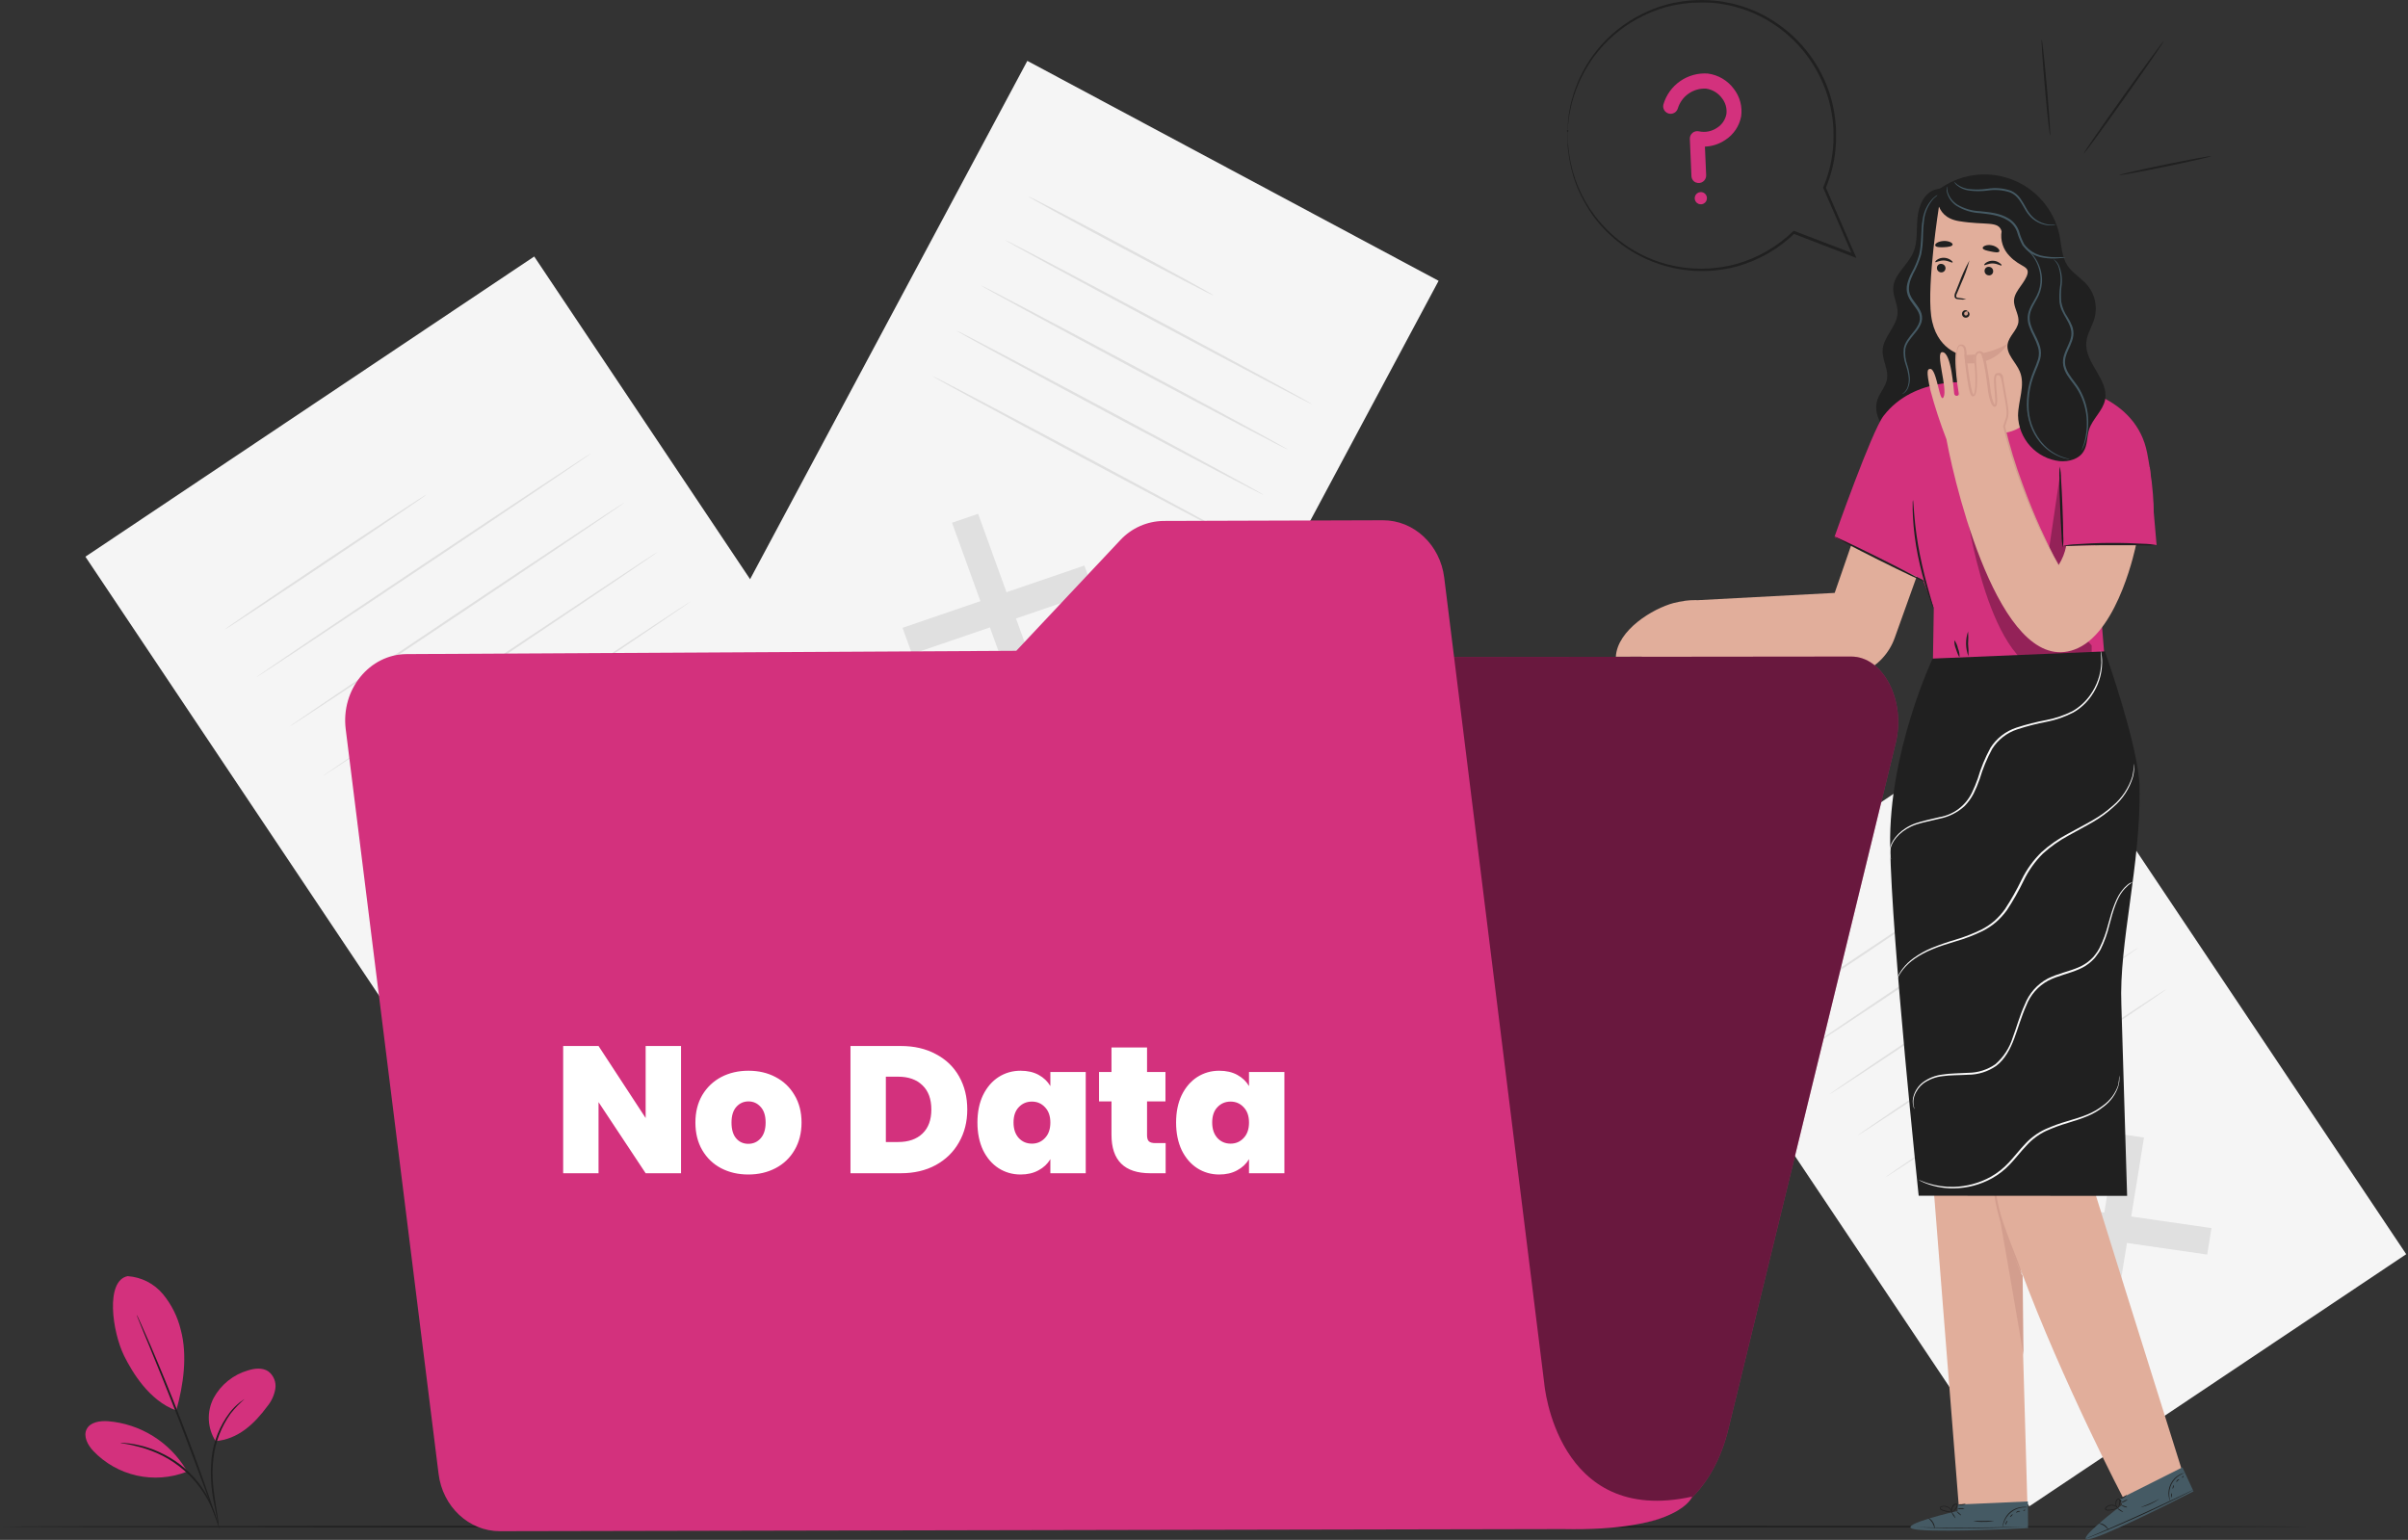 <svg width="602" height="385" viewBox="0 0 602 385" fill="none" xmlns="http://www.w3.org/2000/svg">
<rect x="0" y="0" width="602" height="385" fill="#333333" stroke="none"/>
<g clip-path="url(#clip0_1381_16236)">
<path d="M133.553 64.131L21.352 139.187L131.869 304.4L244.07 229.345L133.553 64.131Z" fill="#F5F5F5"/>
<path d="M186.09 221.53L184.81 229.41L129.03 221.37L130.31 213.49L186.09 221.53Z" fill="#E0E0E0"/>
<path d="M158 193.41L166 194.57L157.13 249.49L149.12 248.33L158 193.41Z" fill="#E0E0E0"/>
<path d="M106.67 123.62C106.75 123.73 95.51 131.4 81.56 140.72C67.61 150.04 56.24 157.52 56.16 157.4C56.08 157.28 67.32 149.62 81.27 140.29C95.22 130.96 106.54 123.5 106.67 123.62Z" fill="#E0E0E0"/>
<path d="M147.89 113.26C147.97 113.38 129.27 126.02 106.13 141.5C82.99 156.98 64.13 169.43 64.07 169.32C64.01 169.21 82.67 156.55 105.84 141.07C129.01 125.59 147.81 113.14 147.89 113.26Z" fill="#E0E0E0"/>
<path d="M156.16 125.62C156.24 125.74 137.54 138.39 114.4 153.87C91.26 169.35 72.4 181.8 72.34 181.68C72.28 181.56 90.96 168.92 114.11 153.43C137.26 137.94 156.08 125.5 156.16 125.62Z" fill="#E0E0E0"/>
<path d="M164.43 137.99C164.51 138.11 145.81 150.76 122.67 166.23C99.53 181.7 80.67 194.17 80.67 194.05C80.67 193.93 99.28 181.28 122.43 165.8C145.58 150.32 164.35 137.87 164.43 137.99Z" fill="#E0E0E0"/>
<path d="M172.67 150.36C172.75 150.48 154.05 163.12 130.91 178.6C107.77 194.08 88.91 206.53 88.86 206.41C88.81 206.29 107.5 193.65 130.67 178.17C153.84 162.69 172.67 150.24 172.67 150.36Z" fill="#E0E0E0"/>
<path d="M508.739 174.835L414.509 237.869L507.323 376.618L601.553 313.583L508.739 174.835Z" fill="#F5F5F5"/>
<path d="M552.87 307.05L551.8 313.67L504.95 306.92L506.02 300.3L552.87 307.05Z" fill="#E0E0E0"/>
<path d="M529.27 283.44L536 284.41L528.54 330.53L521.82 329.56L529.27 283.44Z" fill="#E0E0E0"/>
<path d="M486.13 224.87C486.21 224.99 476.78 231.44 465.06 239.27C453.34 247.1 443.78 253.36 443.7 253.27C443.62 253.18 453.06 246.71 464.77 238.87C476.48 231.03 486.05 224.7 486.13 224.87Z" fill="#E0E0E0"/>
<path d="M520.78 216.12C520.86 216.24 505.17 226.88 485.78 239.87C466.39 252.86 450.52 263.32 450.44 263.2C450.36 263.08 466.05 252.44 485.44 239.44C504.83 226.44 520.67 216 520.78 216.12Z" fill="#E0E0E0"/>
<path d="M527.73 226.5C527.81 226.62 512.12 237.26 492.73 250.26C473.34 263.26 457.47 273.7 457.39 273.58C457.31 273.46 472.95 262.87 492.39 249.87C511.83 236.87 527.67 226.39 527.73 226.5Z" fill="#E0E0E0"/>
<path d="M534.67 236.87C534.75 236.99 519.05 247.63 499.67 260.63C480.29 273.63 464.41 284.07 464.33 283.95C464.25 283.83 479.94 273.2 499.33 260.19C518.72 247.18 534.6 236.77 534.67 236.87Z" fill="#E0E0E0"/>
<path d="M541.67 247.28C541.75 247.4 526.06 258.03 506.67 271.03C487.28 284.03 471.41 294.47 471.33 294.36C471.25 294.25 486.94 283.6 506.33 270.6C525.72 257.6 541.54 247.16 541.67 247.28Z" fill="#E0E0E0"/>
<path d="M359.651 70.21L256.834 15.218L175.86 166.614L278.678 221.605L359.651 70.21Z" fill="#F5F5F5"/>
<path d="M261.09 174.24L254.57 176.47L238.01 130.7L244.53 128.46L261.09 174.24Z" fill="#E0E0E0"/>
<path d="M271.09 141.4L273.47 147.97L228.01 163.53L225.63 156.97L271.09 141.4Z" fill="#E0E0E0"/>
<path d="M303.39 73.87C303.31 74.02 292.89 68.6 280.1 61.77C267.31 54.94 257.02 49.27 257.1 49.12C257.18 48.97 267.61 54.39 280.4 61.22C293.19 68.05 303.47 73.71 303.39 73.87Z" fill="#E0E0E0"/>
<path d="M328.07 101.1C327.99 101.25 310.73 92.17 289.52 80.83C268.31 69.49 251.19 60.17 251.27 60.02C251.35 59.87 268.6 68.94 289.81 80.29C311.02 91.64 328.15 100.95 328.07 101.1Z" fill="#E0E0E0"/>
<path d="M322.01 112.43C321.93 112.58 304.67 103.51 283.46 92.171C262.25 80.831 245.13 71.501 245.21 71.35C245.29 71.201 262.54 80.281 283.75 91.621C304.96 102.96 322.09 112.28 322.01 112.43Z" fill="#E0E0E0"/>
<path d="M315.95 123.76C315.87 123.91 298.61 114.84 277.4 103.5C256.19 92.16 239.07 82.87 239.15 82.69C239.23 82.51 256.48 91.61 277.69 102.95C298.9 114.29 316.03 123.61 315.95 123.76Z" fill="#E0E0E0"/>
<path d="M309.89 135.09C309.81 135.24 292.55 126.17 271.34 114.83C250.13 103.49 233 94.17 233.09 94.02C233.18 93.87 250.42 102.94 271.63 114.28C292.84 125.62 309.97 134.94 309.89 135.09Z" fill="#E0E0E0"/>
<path d="M577.34 381.7C577.34 381.84 448.09 381.96 288.68 381.96C129.27 381.96 0 381.87 0 381.7C0 381.53 129.23 381.44 288.68 381.44C448.13 381.44 577.34 381.55 577.34 381.7Z" fill="#202020"/>
<path d="M31.96 319.07C33.651 319.192 35.3 319.653 36.808 320.426C38.316 321.199 39.654 322.268 40.74 323.57C42.9 326.188 44.429 329.267 45.21 332.57C46.9 338.89 45.86 346.36 44.06 352.65C37.22 350.2 32.99 342.9 31.06 339.06C28.06 333 26.27 320.2 31.93 319.06" fill="#D3317D"/>
<path d="M53.91 360.32C52.883 358.727 52.296 356.891 52.208 354.998C52.12 353.104 52.535 351.221 53.41 349.54C54.313 347.875 55.538 346.406 57.015 345.22C58.491 344.033 60.189 343.153 62.01 342.63C63.68 342.11 65.62 341.9 67.07 342.87C67.724 343.365 68.233 344.025 68.544 344.783C68.855 345.541 68.958 346.369 68.84 347.18C68.578 348.805 67.887 350.331 66.84 351.6C63.51 356.11 59.47 359.86 53.84 360.32" fill="#D3317D"/>
<path d="M54.67 381.45C54.522 381.025 54.418 380.586 54.36 380.14C54.18 379.2 53.94 377.99 53.65 376.54C52.752 372.57 52.502 368.48 52.91 364.43C53.382 360.36 54.932 356.49 57.4 353.22C58.154 352.242 59.024 351.359 59.99 350.59C60.252 350.382 60.526 350.188 60.81 350.01C60.9 349.935 61.001 349.874 61.11 349.83C59.845 350.911 58.69 352.113 57.66 353.42C55.322 356.693 53.849 360.505 53.38 364.5C52.74 369.16 53.53 373.43 53.99 376.5C54.23 378.03 54.43 379.27 54.54 380.13C54.619 380.566 54.662 381.007 54.67 381.45Z" fill="#202020"/>
<path d="M34.16 328.7C34.274 328.858 34.368 329.029 34.44 329.21C34.62 329.61 34.86 330.11 35.14 330.74C35.75 332.07 36.6 334 37.63 336.39C39.69 341.18 42.45 347.84 45.33 355.26C48.21 362.68 50.66 369.45 52.33 374.38C53.19 376.84 53.86 378.84 54.33 380.23C54.54 380.89 54.7 381.42 54.83 381.83C54.901 382.014 54.952 382.205 54.98 382.4C54.879 382.231 54.798 382.049 54.74 381.86C54.59 381.46 54.4 380.94 54.15 380.29L52.04 374.49C50.25 369.6 47.75 362.84 44.88 355.43C42.01 348.02 39.29 341.34 37.31 336.52C36.31 334.15 35.54 332.22 34.97 330.81C34.71 330.17 34.5 329.66 34.34 329.25C34.265 329.072 34.205 328.888 34.16 328.7Z" fill="#202020"/>
<path d="M46.54 367.47C44.482 364.044 41.639 361.157 38.245 359.048C34.85 356.939 31.003 355.667 27.02 355.34C25.02 355.2 22.56 355.54 21.66 357.34C20.76 359.14 21.96 361.34 23.34 362.8C26.272 365.867 30.047 367.998 34.188 368.923C38.329 369.848 42.651 369.527 46.61 368" fill="#D3317D"/>
<path d="M30.1 360.76C30.524 360.739 30.949 360.755 31.37 360.81C31.863 360.836 32.354 360.893 32.84 360.98C33.41 361.09 34.08 361.15 34.78 361.35C35.562 361.515 36.334 361.729 37.09 361.99C37.966 362.271 38.824 362.605 39.66 362.99C41.583 363.851 43.401 364.928 45.08 366.2C46.74 367.502 48.243 368.992 49.56 370.64C50.129 371.357 50.653 372.109 51.13 372.89C51.561 373.564 51.955 374.262 52.31 374.98C52.611 375.564 52.878 376.165 53.11 376.78C53.31 377.235 53.481 377.702 53.62 378.18C53.768 378.579 53.879 378.99 53.95 379.41C53.84 379.41 53.36 377.69 52.01 375.13C51.642 374.442 51.239 373.775 50.8 373.13C50.313 372.372 49.785 371.641 49.22 370.94C46.604 367.708 43.269 365.132 39.48 363.42C38.61 363.04 37.78 362.68 36.97 362.42C36.226 362.149 35.469 361.919 34.7 361.73C31.9 360.96 30.09 360.87 30.1 360.76Z" fill="#202020"/>
<path d="M484.03 47.349C481.09 48.02 479.66 51.41 479.38 54.41C479.1 57.41 479.48 60.59 478.22 63.33C476.8 66.409 473.41 68.689 473.3 72.079C473.23 74.15 474.46 76.079 474.4 78.169C474.3 81.57 470.84 84.169 470.65 87.529C470.52 89.98 472.15 92.32 471.76 94.74C471.46 96.62 469.99 98.1 469.37 99.9C468.14 103.5 470.61 107.45 473.82 109.47C475.618 110.6 477.642 111.325 479.749 111.592C481.857 111.859 483.997 111.663 486.021 111.018C488.044 110.372 489.903 109.292 491.466 107.854C493.029 106.415 494.259 104.653 495.07 102.69C496.85 98.37 496.46 93.499 496.07 88.85C494.87 74.343 493.977 59.816 493.39 45.27" fill="#202020"/>
<path d="M475.49 98.53C476.095 98.154 476.567 97.598 476.84 96.94C477.128 96.158 477.244 95.322 477.18 94.49C477.07 93.388 476.825 92.303 476.45 91.26C475.972 89.95 475.794 88.549 475.93 87.16C476.18 85.6 477.3 84.32 478.31 83.06C478.854 82.444 479.308 81.753 479.66 81.01C480.012 80.259 480.07 79.402 479.82 78.61C479.3 76.98 477.7 75.78 476.97 73.89C476.627 72.955 476.571 71.938 476.81 70.97C477.037 70.063 477.373 69.187 477.81 68.36C478.654 66.872 479.325 65.291 479.81 63.65C480.51 60.48 480.18 57.45 480.66 54.96C480.926 52.966 481.811 51.105 483.19 49.64C483.58 49.245 484.025 48.909 484.51 48.64C484.677 48.553 484.856 48.489 485.04 48.45C484.413 48.795 483.838 49.226 483.33 49.73C482.053 51.21 481.248 53.039 481.02 54.98C480.845 56.306 480.751 57.642 480.74 58.98C480.737 60.555 480.583 62.125 480.28 63.67C479.803 65.349 479.132 66.967 478.28 68.49C477.53 70.06 476.84 71.9 477.5 73.62C478.16 75.34 479.75 76.53 480.36 78.37C480.635 79.279 480.568 80.258 480.17 81.12C479.78 81.938 479.275 82.696 478.67 83.37C477.67 84.63 476.58 85.83 476.34 87.23C476.2 88.558 476.357 89.9 476.8 91.16C477.157 92.235 477.379 93.35 477.46 94.48C477.509 95.35 477.355 96.22 477.01 97.02C476.795 97.522 476.45 97.957 476.01 98.28C475.854 98.395 475.677 98.48 475.49 98.53Z" fill="#455A64"/>
<path d="M467.67 122.24L458.67 148.24L421.03 150.24L414.75 164.24L454.05 168.24C455.907 169.003 457.899 169.38 459.906 169.351C461.913 169.322 463.893 168.886 465.727 168.07C467.56 167.254 469.21 166.075 470.575 164.604C471.94 163.133 472.993 161.4 473.67 159.51L484.16 130.23L467.67 122.24Z" fill="#E1AE9B"/>
<path d="M545.48 367.57C545.48 367.57 517.9 279.95 517.31 277.11C516.78 274.53 527.31 211.48 528.65 195.11L491.38 196.5V196.87L475.54 197.75L489.72 376.87H506.87L505.17 317.42C515.75 345.81 530.91 374.75 530.91 374.75L545.48 367.57Z" fill="#E1AE9B"/>
<path d="M505.87 338.75C505.87 338.21 505.66 318.83 505.66 318.83C505.45 319.99 499.09 302.01 499.24 300.92C499.32 300.35 505.87 338.75 505.87 338.75Z" fill="#D39E8E"/>
<path d="M498.52 292.4C498.432 292.757 498.395 293.124 498.41 293.49C498.355 294.49 498.355 295.491 498.41 296.49C498.41 297.12 498.5 297.8 498.58 298.54C498.66 299.28 498.77 300.06 498.94 300.87C499.296 302.639 499.767 304.383 500.35 306.09C501.59 309.72 502.97 312.89 503.94 315.19C504.4 316.19 504.8 317.14 505.14 317.9C505.263 318.254 505.431 318.59 505.64 318.9C505.587 318.555 505.486 318.218 505.34 317.9C505.11 317.24 504.76 316.29 504.34 315.12C503.46 312.78 502.14 309.58 500.91 305.99C500.328 304.308 499.851 302.591 499.48 300.85C499.3 300.05 499.18 299.28 499.07 298.56C498.96 297.84 498.88 297.16 498.83 296.56C498.71 295.32 498.66 294.32 498.63 293.62C498.649 293.211 498.612 292.8 498.52 292.4Z" fill="#D39E8E"/>
<path d="M489.4 377.78V376.17L506.97 375.4L507.02 382.05L505.94 382.12C501.11 382.4 481.39 383.22 478.17 382.25C474.56 381.17 489.4 377.78 489.4 377.78Z" fill="#455A64"/>
<path d="M507.25 381.65C507.15 381.657 507.05 381.657 506.95 381.65L506.09 381.71L502.91 381.85C500.23 381.96 496.52 382.06 492.43 382.08C488.34 382.1 484.62 382.03 481.93 381.95L478.76 381.82H477.89H477.59C477.69 381.812 477.79 381.812 477.89 381.82H478.76L481.94 381.88C484.62 381.88 488.33 381.96 492.42 381.94C496.51 381.92 500.23 381.85 502.91 381.78L506.09 381.7H507.25V381.65Z" fill="#202020"/>
<path d="M483.67 382.21C483.524 381.687 483.323 381.181 483.07 380.7C482.754 380.257 482.388 379.851 481.98 379.49C482.526 379.685 482.979 380.078 483.25 380.59C483.581 381.062 483.73 381.637 483.67 382.21Z" fill="#202020"/>
<path d="M488.85 379.58C488.85 379.58 488.56 379.31 488.3 378.91C488.04 378.51 487.88 378.16 487.93 378.13C487.98 378.1 488.22 378.39 488.48 378.79C488.74 379.19 488.9 379.55 488.85 379.58Z" fill="#202020"/>
<path d="M490.27 378.87C490.27 378.92 489.95 378.73 489.65 378.46C489.35 378.19 489.13 377.94 489.17 377.9C489.21 377.86 489.49 378.04 489.79 378.31C490.09 378.58 490.31 378.78 490.27 378.87Z" fill="#202020"/>
<path d="M491.16 377.17C490.866 377.278 490.552 377.319 490.24 377.29C489.934 377.331 489.622 377.3 489.33 377.2C489.621 377.093 489.932 377.052 490.24 377.08C490.55 377.038 490.865 377.068 491.16 377.17Z" fill="#202020"/>
<path d="M491.46 376.011C491.162 376.204 490.815 376.308 490.46 376.311C490.12 376.355 489.774 376.307 489.46 376.17C489.79 376.115 490.125 376.088 490.46 376.09C490.79 376.032 491.125 376.005 491.46 376.011Z" fill="#202020"/>
<path d="M488.26 378.05C487.887 378.12 487.503 378.12 487.13 378.05C486.726 378.001 486.328 377.914 485.94 377.79C485.7 377.724 485.468 377.63 485.25 377.51C485.117 377.432 485.017 377.307 484.97 377.16C484.952 377.077 484.958 376.99 484.988 376.91C485.018 376.83 485.071 376.76 485.14 376.71C485.417 376.576 485.72 376.505 486.028 376.502C486.336 376.499 486.64 376.565 486.919 376.694C487.199 376.823 487.446 377.013 487.643 377.249C487.84 377.485 487.983 377.762 488.06 378.06C488.08 378.159 488.08 378.261 488.06 378.36C487.947 377.999 487.771 377.66 487.54 377.36C487.274 377.06 486.927 376.845 486.54 376.74C486.097 376.597 485.617 376.633 485.2 376.84C485.03 376.97 485.1 377.18 485.29 377.3C485.494 377.41 485.709 377.501 485.93 377.57C486.306 377.694 486.69 377.79 487.08 377.86C487.83 378.02 488.26 378.02 488.26 378.05Z" fill="#202020"/>
<path d="M487.97 378.11C487.824 377.878 487.774 377.598 487.83 377.33C487.867 377.036 487.973 376.754 488.14 376.51C488.234 376.343 488.368 376.202 488.531 376.101C488.693 375.999 488.879 375.94 489.07 375.93C489.183 375.956 489.282 376.024 489.347 376.121C489.412 376.217 489.438 376.335 489.42 376.45C489.395 376.629 489.33 376.8 489.23 376.95C489.078 377.198 488.901 377.429 488.7 377.64C488.526 377.839 488.307 377.994 488.06 378.09C488.06 378.09 488.28 377.89 488.59 377.53C488.77 377.324 488.927 377.099 489.06 376.86C489.21 376.62 489.32 376.19 489.06 376.14C488.8 376.09 488.5 376.4 488.33 376.62C488.171 376.837 488.062 377.086 488.01 377.35C487.969 377.601 487.956 377.856 487.97 378.11Z" fill="#202020"/>
<path d="M506.88 376.87C506.88 376.87 506.38 376.87 505.59 376.92C504.561 377.043 503.588 377.452 502.78 378.101C501.972 378.75 501.362 379.612 501.02 380.59C500.76 381.34 500.74 381.85 500.7 381.84C500.66 381.83 500.7 381.71 500.7 381.49C500.726 381.168 500.786 380.849 500.88 380.54C501.198 379.516 501.81 378.609 502.64 377.93C503.48 377.264 504.501 376.863 505.57 376.78C505.902 376.74 506.238 376.74 506.57 376.78C506.677 376.797 506.781 376.827 506.88 376.87Z" fill="#202020"/>
<path d="M498.47 380.25C497.631 380.445 496.771 380.53 495.91 380.5C495.054 380.543 494.196 380.469 493.36 380.28C493.36 380.22 494.5 380.28 495.91 380.28C497.32 380.28 498.46 380.19 498.47 380.25Z" fill="#202020"/>
<path d="M501.89 380.22C501.89 380.22 501.8 380.46 501.68 380.72C501.56 380.98 501.5 381.22 501.44 381.21C501.38 381.2 501.35 380.94 501.49 380.63C501.63 380.32 501.85 380.17 501.89 380.22Z" fill="#202020"/>
<path d="M503.18 378.61C503.18 378.61 503.11 378.83 502.93 379.01C502.75 379.19 502.57 379.31 502.52 379.27C502.47 379.23 502.59 379.05 502.77 378.86C502.95 378.67 503.13 378.56 503.18 378.61Z" fill="#202020"/>
<path d="M505.02 377.87C505.02 377.93 504.78 377.93 504.52 378.02C504.26 378.11 504.08 378.25 504.03 378.21C503.98 378.17 504.13 377.93 504.45 377.82C504.77 377.71 505.04 377.81 505.02 377.87Z" fill="#202020"/>
<path d="M506.33 377.51C506.33 377.57 506.26 377.66 506.11 377.71C505.96 377.76 505.83 377.77 505.81 377.71C505.79 377.65 505.89 377.56 506.03 377.51C506.17 377.46 506.31 377.46 506.33 377.51Z" fill="#202020"/>
<path d="M530.56 376.23L529.9 374.76L545.61 366.87L548.38 372.87L547.38 373.38C543.09 375.61 525.44 384.43 522.1 384.87C518.41 385.4 530.56 376.23 530.56 376.23Z" fill="#455A64"/>
<path d="M548.44 372.44L548.18 372.6L547.41 373L544.57 374.44C542.17 375.63 538.83 377.24 535.1 378.94C531.37 380.64 527.95 382.09 525.47 383.12L522.52 384.31L521.72 384.62C521.628 384.663 521.53 384.693 521.43 384.71L521.7 384.58L522.49 384.23L525.41 382.98C527.88 381.92 531.28 380.44 535.01 378.74C538.74 377.04 542.09 375.46 544.51 374.3L547.37 372.93L548.16 372.56L548.44 372.44Z" fill="#202020"/>
<path d="M527.19 382.61C526.843 382.188 526.451 381.805 526.02 381.47C525.551 381.192 525.051 380.971 524.53 380.81C525.104 380.802 525.667 380.971 526.143 381.292C526.618 381.614 526.984 382.074 527.19 382.61Z" fill="#202020"/>
<path d="M530.8 378.09C530.8 378.09 530.42 377.97 530.02 377.71C529.62 377.45 529.33 377.2 529.36 377.15C529.39 377.1 529.74 377.27 530.14 377.53C530.54 377.79 530.83 378.04 530.8 378.09Z" fill="#202020"/>
<path d="M531.78 376.87C531.78 376.92 531.44 376.87 531.05 376.75C530.66 376.63 530.37 376.48 530.38 376.42C530.633 376.396 530.888 376.437 531.12 376.54C531.5 376.63 531.8 376.77 531.78 376.87Z" fill="#202020"/>
<path d="M531.92 374.95C531.92 375.01 531.59 375.22 531.13 375.44C530.865 375.599 530.568 375.698 530.26 375.73C530.26 375.67 530.59 375.46 531.04 375.24C531.309 375.082 531.609 374.983 531.92 374.95Z" fill="#202020"/>
<path d="M531.72 373.77C531.72 373.77 531.43 374.17 530.91 374.46C530.615 374.66 530.266 374.764 529.91 374.76C530.197 374.567 530.501 374.403 530.82 374.27C531.31 374 531.67 373.72 531.72 373.77Z" fill="#202020"/>
<path d="M529.67 376.95C529.365 377.159 529.027 377.315 528.67 377.41C528.277 377.525 527.876 377.608 527.47 377.66C527.224 377.691 526.976 377.691 526.73 377.66C526.576 377.649 526.432 377.577 526.33 377.46C526.283 377.389 526.259 377.305 526.259 377.22C526.259 377.135 526.283 377.052 526.33 376.98C526.634 376.612 527.057 376.361 527.525 376.269C527.994 376.178 528.48 376.253 528.9 376.48C529.148 376.61 529.366 376.791 529.54 377.01C529.66 377.17 529.71 377.27 529.7 377.28C529.454 377.005 529.159 376.778 528.83 376.61C528.478 376.445 528.085 376.386 527.7 376.44C527.471 376.464 527.249 376.533 527.046 376.643C526.844 376.752 526.665 376.901 526.52 377.08C526.41 377.27 526.52 377.43 526.79 377.46C527.02 377.48 527.25 377.48 527.48 377.46C527.878 377.42 528.273 377.35 528.66 377.25C529.23 377.09 529.67 376.92 529.67 376.95Z" fill="#202020"/>
<path d="M529.39 377.12C529.167 376.962 529.01 376.727 528.95 376.46C528.862 376.179 528.841 375.881 528.89 375.59C528.907 375.398 528.973 375.214 529.082 375.055C529.19 374.895 529.338 374.767 529.51 374.68C529.76 374.6 530.34 375.11 530.38 375.3C530.42 375.49 530.09 375.39 530.07 375.55C530.038 375.834 529.97 376.113 529.87 376.38C529.797 376.638 529.659 376.872 529.47 377.06C529.47 377.06 529.59 376.79 529.73 376.34C529.802 376.075 529.852 375.804 529.88 375.53C529.88 375.25 529.88 374.82 529.56 374.89C529.24 374.96 529.15 375.35 529.08 375.63C529.019 375.89 529.019 376.161 529.08 376.42C529.163 376.662 529.266 376.897 529.39 377.12Z" fill="#202020"/>
<path d="M546.14 368.23C546.14 368.23 545.66 368.4 544.98 368.81C544.091 369.342 543.367 370.111 542.89 371.03C542.427 371.959 542.23 372.997 542.32 374.03C542.38 374.83 542.57 375.29 542.53 375.31C542.465 375.211 542.415 375.104 542.38 374.99C542.281 374.684 542.211 374.37 542.17 374.05C542.027 372.986 542.211 371.902 542.699 370.945C543.187 369.987 543.954 369.201 544.9 368.69C545.183 368.534 545.481 368.407 545.79 368.31C545.902 368.267 546.02 368.24 546.14 368.23Z" fill="#202020"/>
<path d="M539.85 374.77C538.44 375.751 536.865 376.469 535.2 376.89C535.2 376.83 536.25 376.43 537.53 375.89C538.81 375.35 539.82 374.72 539.85 374.77Z" fill="#202020"/>
<path d="M542.96 373.34C543.01 373.34 542.96 373.59 542.96 373.88C542.96 374.17 542.96 374.41 542.96 374.43C542.96 374.45 542.76 374.21 542.76 373.88C542.76 373.55 542.91 373.31 542.96 373.34Z" fill="#202020"/>
<path d="M543.47 371.34C543.52 371.34 543.47 371.57 543.41 371.81C543.35 372.05 543.2 372.23 543.15 372.21C543.1 372.19 543.15 371.98 543.21 371.74C543.27 371.5 543.41 371.32 543.47 371.34Z" fill="#202020"/>
<path d="M544.85 369.87C544.85 369.93 544.65 370.02 544.45 370.21C544.25 370.4 544.14 370.6 544.09 370.58C544.04 370.56 544.09 370.28 544.31 370.05C544.53 369.82 544.84 369.87 544.85 369.87Z" fill="#202020"/>
<path d="M545.9 369.05C545.9 369.05 545.9 369.21 545.78 369.32C545.66 369.43 545.55 369.49 545.51 369.45C545.47 369.41 545.51 369.29 545.63 369.18C545.75 369.07 545.86 369.01 545.9 369.05Z" fill="#202020"/>
<path d="M526.23 165.51L523.31 129.81L538.31 130.08C538.31 130.08 539 124.81 536.79 113.27C535.43 106.19 530.72 101.85 525.43 99.27V99.17L524.97 99.05C520.615 97.095 515.965 95.882 511.21 95.46L492.76 95.67C492.76 95.67 478.67 93.87 470.9 103.96C467.9 107.83 458.59 134.32 458.59 134.32L480.74 144.98L478.67 130.29C478.67 130.29 479.09 140.94 480.45 144.29C481.2 146.17 483.45 152.01 483.45 152.01L483.16 169.63L526.23 165.51Z" fill="#D3317D"/>
<path d="M516.05 124.62L513.32 136.29H539.15L537.45 116.73L516.05 124.62Z" fill="#D3317D"/>
<path d="M539.15 136.29C538.021 136.082 536.877 135.968 535.73 135.95C533.61 135.83 530.73 135.72 527.45 135.74C524.17 135.76 521.28 135.9 519.16 136.06C518.013 136.1 516.872 136.24 515.75 136.48C516.895 136.571 518.045 136.571 519.19 136.48C521.3 136.41 524.19 136.33 527.45 136.32C530.71 136.31 533.6 136.32 535.72 136.37C536.864 136.434 538.011 136.407 539.15 136.29Z" fill="#202020"/>
<path d="M514.94 116.64C514.817 117.635 514.79 118.639 514.86 119.64C514.86 121.47 514.94 123.99 515.05 126.78C515.16 129.57 515.29 132.1 515.41 133.92C515.415 134.928 515.522 135.933 515.73 136.92C515.853 135.925 515.88 134.92 515.81 133.92C515.81 132.09 515.73 129.56 515.62 126.77C515.51 123.98 515.38 121.46 515.26 119.63C515.256 118.625 515.149 117.623 514.94 116.64Z" fill="#202020"/>
<g opacity="0.3">
<path d="M491.44 126.74C491.44 126.74 497.18 169.31 513.32 168.18C513.32 168.18 520.59 168.1 522.92 163.27V161.37L491.44 126.74Z" fill="black"/>
</g>
<g opacity="0.3">
<path d="M514.94 119.15L511.85 140.01L513.85 143.68L517.14 136.51L515.75 136.48L514.94 119.15Z" fill="black"/>
</g>
<path d="M483.36 152.03C483.168 151.718 483.02 151.381 482.92 151.03C482.67 150.38 482.34 149.43 481.92 148.24C480.919 145.139 480.094 141.984 479.45 138.79C478.808 135.594 478.4 132.355 478.23 129.1C478.17 127.85 478.15 126.84 478.17 126.1C478.144 125.738 478.168 125.375 478.24 125.02C478.32 125.02 478.38 126.56 478.59 129.02C478.871 132.245 479.329 135.454 479.96 138.63C480.7 142.35 481.59 145.68 482.27 148.07C482.59 149.18 482.86 150.13 483.08 150.91C483.217 151.27 483.311 151.646 483.36 152.03Z" fill="#202020"/>
<path d="M489.88 164.26C489.74 164.26 489.34 163.39 488.99 162.26C488.689 161.567 488.555 160.813 488.6 160.06C489.041 160.671 489.345 161.37 489.49 162.11C489.777 162.789 489.91 163.523 489.88 164.26Z" fill="#202020"/>
<path d="M492.11 164.1C491.354 162.094 491.322 159.887 492.02 157.86C492.098 158.899 492.098 159.942 492.02 160.98C492.129 162.017 492.159 163.06 492.11 164.1Z" fill="#202020"/>
<path d="M481.19 145.47C481.12 145.59 475.97 143.15 469.68 140.01C463.39 136.87 458.34 134.21 458.4 134.08C458.46 133.95 463.62 136.4 469.91 139.54C476.2 142.68 481.25 145.34 481.19 145.47Z" fill="#202020"/>
<path d="M490.27 99.12C490.38 94.06 490.41 88.74 490.41 88.74C490.41 88.74 483.92 87.49 482.79 78.95C481.71 70.81 484.73 51.7 484.73 51.7C494.21 48.12 504.06 51.37 510.55 59.05L508.94 100.12C508.75 104.89 504.5 108.53 499.4 108.29C494.24 108.04 490.16 103.94 490.27 99.12Z" fill="#E1AE9B"/>
<path d="M484.23 66.97C484.221 67.25 484.32 67.523 484.506 67.734C484.692 67.944 484.951 68.075 485.23 68.1C485.372 68.114 485.515 68.098 485.651 68.055C485.787 68.011 485.912 67.941 486.02 67.847C486.128 67.754 486.215 67.639 486.277 67.511C486.339 67.382 486.374 67.243 486.38 67.1C486.389 66.821 486.29 66.549 486.104 66.34C485.918 66.132 485.658 66.003 485.38 65.98C485.238 65.958 485.092 65.968 484.954 66.008C484.815 66.048 484.687 66.117 484.578 66.211C484.468 66.305 484.381 66.421 484.321 66.552C484.261 66.683 484.23 66.826 484.23 66.97Z" fill="#202020"/>
<path d="M483.83 65.54C483.96 65.68 484.83 65.09 485.98 65.13C487.13 65.17 487.98 65.77 488.12 65.63C488.26 65.49 488.06 65.31 487.69 65.02C487.189 64.657 486.588 64.459 485.97 64.45C485.361 64.427 484.761 64.603 484.26 64.95C483.89 65.22 483.76 65.47 483.83 65.54Z" fill="#202020"/>
<path d="M496.14 67.71C496.129 67.991 496.227 68.266 496.413 68.476C496.599 68.687 496.86 68.817 497.14 68.84C497.283 68.862 497.43 68.852 497.569 68.812C497.708 68.772 497.837 68.701 497.946 68.606C498.056 68.511 498.143 68.393 498.202 68.261C498.262 68.129 498.292 67.985 498.29 67.84C498.301 67.56 498.203 67.287 498.016 67.078C497.83 66.869 497.569 66.741 497.29 66.72C497.148 66.699 497.002 66.708 496.864 66.748C496.725 66.788 496.597 66.857 496.488 66.951C496.378 67.045 496.291 67.162 496.231 67.293C496.171 67.424 496.14 67.566 496.14 67.71Z" fill="#202020"/>
<path d="M496.06 66.28C496.19 66.43 497.06 65.84 498.21 65.87C499.36 65.9 500.21 66.51 500.36 66.37C500.51 66.23 500.29 66.05 499.92 65.77C499.427 65.397 498.828 65.194 498.21 65.19C497.598 65.171 496.997 65.346 496.49 65.69C496.13 65.96 496 66.21 496.06 66.28Z" fill="#202020"/>
<path d="M491.58 74.87C490.966 74.659 490.327 74.528 489.68 74.48C489.38 74.48 489.1 74.37 489.06 74.17C489.036 73.858 489.113 73.546 489.28 73.28L490.22 71.03C491.095 69.118 491.814 67.138 492.37 65.11C491.346 66.948 490.47 68.864 489.75 70.84C489.44 71.63 489.13 72.39 488.84 73.11C488.646 73.468 488.582 73.881 488.66 74.28C488.699 74.389 488.763 74.487 488.846 74.566C488.93 74.646 489.03 74.706 489.14 74.74C489.306 74.788 489.477 74.815 489.65 74.82C490.289 74.919 490.937 74.936 491.58 74.87Z" fill="#202020"/>
<path d="M490.41 88.74C494.411 88.9 498.378 87.948 501.87 85.99C501.87 85.99 498.96 91.76 490.47 90.75L490.41 88.74Z" fill="#D39E8E"/>
<path d="M499.82 62.87C499.58 63.24 498.68 63.08 497.68 62.87C496.68 62.66 495.8 62.49 495.68 62.06C495.56 61.63 496.61 61.06 497.95 61.33C499.29 61.6 500.06 62.55 499.82 62.87Z" fill="#202020"/>
<path d="M488.15 61.17C488.06 61.6 487.1 61.761 486 61.81C484.9 61.861 483.93 61.81 483.8 61.37C483.67 60.931 484.6 60.31 485.93 60.251C487.26 60.191 488.24 60.761 488.15 61.17Z" fill="#202020"/>
<path d="M491.6 77.68C491.474 77.65 491.341 77.664 491.223 77.718C491.105 77.772 491.009 77.865 490.95 77.98C490.893 78.082 490.864 78.197 490.865 78.314C490.866 78.431 490.898 78.545 490.957 78.646C491.016 78.747 491.101 78.83 491.202 78.888C491.303 78.946 491.418 78.977 491.535 78.977C491.652 78.977 491.767 78.946 491.868 78.888C491.969 78.83 492.054 78.747 492.113 78.646C492.172 78.545 492.204 78.431 492.205 78.314C492.206 78.197 492.177 78.082 492.12 77.98C492.048 77.846 491.933 77.74 491.793 77.68C491.653 77.62 491.497 77.61 491.35 77.65" fill="#D39E8E"/>
<path d="M491.87 77.8C491.87 77.75 491.68 77.46 491.17 77.57C491.017 77.609 490.878 77.689 490.766 77.799C490.653 77.91 490.572 78.048 490.53 78.2C490.476 78.391 490.481 78.594 490.543 78.783C490.606 78.972 490.723 79.138 490.88 79.26C491.046 79.374 491.243 79.434 491.445 79.434C491.647 79.434 491.844 79.374 492.01 79.26C492.143 79.17 492.247 79.044 492.311 78.897C492.375 78.75 492.395 78.588 492.37 78.43C492.27 77.9 491.88 77.82 491.86 77.89C491.84 77.96 492 78.14 491.97 78.45C491.963 78.526 491.938 78.6 491.896 78.665C491.854 78.729 491.797 78.782 491.73 78.82C491.652 78.864 491.564 78.888 491.475 78.888C491.385 78.888 491.298 78.864 491.22 78.82C491.15 78.76 491.097 78.684 491.065 78.598C491.034 78.513 491.025 78.42 491.04 78.33C491.051 78.251 491.082 78.176 491.129 78.111C491.176 78.047 491.238 77.995 491.31 77.96C491.59 77.79 491.84 77.87 491.87 77.8Z" fill="#202020"/>
<path d="M506.67 69.08C505.67 71.42 503.19 73.23 503.53 75.76C503.75 77.39 504.8 78.91 504.6 80.55C504.34 82.55 502.21 84.03 501.9 86.08C501.53 88.59 503.98 90.54 504.95 92.88C506.38 96.3 504.56 100.14 504.51 103.88C504.569 106.719 505.655 109.441 507.567 111.541C509.48 113.641 512.088 114.976 514.91 115.3C517.19 115.49 519.76 114.8 520.91 112.84C521.91 111.22 521.69 109.16 522.27 107.37C523.15 104.69 525.7 102.73 526.27 99.97C527.27 94.97 521.17 90.77 521.57 85.65C521.74 83.46 523.09 81.56 523.66 79.44C524.023 78.047 524.051 76.587 523.741 75.181C523.432 73.775 522.794 72.462 521.88 71.35C520.37 69.56 518.19 68.35 516.88 66.43C515.43 64.22 515.38 61.43 514.88 58.82C514.209 55.648 512.744 52.697 510.623 50.245C508.501 47.792 505.793 45.917 502.75 44.795C499.708 43.674 496.431 43.342 493.225 43.83C490.019 44.319 486.99 45.613 484.42 47.59C484.42 47.59 482.97 54.18 489.74 55.29C496.51 56.4 499.64 55.12 500.4 57.83C500.221 58.946 500.309 60.089 500.656 61.165C501.004 62.241 501.602 63.219 502.4 64.02C505.16 67 507.79 66.36 506.67 69.08Z" fill="#202020"/>
<path d="M517.42 114.79C517.212 114.797 517.003 114.777 516.8 114.73C516.214 114.626 515.638 114.468 515.08 114.26C513.015 113.468 511.204 112.13 509.84 110.39C508.884 109.189 508.133 107.837 507.62 106.39C507.036 104.742 506.728 103.008 506.71 101.26C506.689 99.332 506.931 97.412 507.43 95.55C507.703 94.567 508.037 93.601 508.43 92.66C508.843 91.723 509.207 90.765 509.52 89.79C509.795 88.829 509.795 87.811 509.52 86.85C509.227 85.904 508.849 84.987 508.39 84.11C507.926 83.24 507.535 82.334 507.22 81.4C506.912 80.475 506.84 79.489 507.01 78.53C507.41 76.65 508.55 75.25 509.23 73.82C509.878 72.496 510.187 71.032 510.13 69.56C510.039 67.405 509.257 65.336 507.9 63.66C507.374 63.072 506.81 62.521 506.21 62.01C506.911 62.404 507.538 62.918 508.06 63.53C509.516 65.204 510.375 67.314 510.5 69.53C510.583 71.067 510.28 72.6 509.62 73.99C508.93 75.47 507.82 76.88 507.48 78.6C507.14 80.32 507.95 82.13 508.84 83.87C509.325 84.772 509.721 85.72 510.02 86.7C510.315 87.746 510.315 88.853 510.02 89.9C509.687 90.909 509.303 91.9 508.87 92.87C508.477 93.791 508.143 94.736 507.87 95.7C507.374 97.514 507.128 99.388 507.14 101.27C507.109 104.474 508.143 107.597 510.08 110.15C511.375 111.869 513.099 113.217 515.08 114.06C516.57 114.64 517.43 114.73 517.42 114.79Z" fill="#455A64"/>
<path d="M516.42 64.33C515.933 64.456 515.433 64.53 514.93 64.55C513.558 64.697 512.172 64.66 510.81 64.44C509.777 64.287 508.786 63.93 507.893 63.389C507 62.848 506.224 62.135 505.61 61.29C505.038 60.222 504.582 59.095 504.25 57.93C503.823 56.766 503.021 55.778 501.97 55.12C499.78 53.73 497.21 53.56 494.97 53.29C492.904 53.187 490.898 52.561 489.14 51.47C487.963 50.69 487.112 49.505 486.75 48.14C486.663 47.77 486.639 47.388 486.68 47.01C486.68 46.75 486.74 46.62 486.76 46.62C486.772 47.115 486.835 47.608 486.95 48.09C487.364 49.367 488.214 50.457 489.35 51.17C491.076 52.177 493.024 52.74 495.02 52.81C497.26 53.07 499.92 53.2 502.26 54.68C503.405 55.399 504.278 56.48 504.74 57.75C505.053 58.886 505.486 59.985 506.03 61.03C507.195 62.628 508.94 63.705 510.89 64.03C512.208 64.275 513.551 64.366 514.89 64.3C515.4 64.271 515.912 64.281 516.42 64.33Z" fill="#455A64"/>
<path d="M513.94 56.19C513.563 56.316 513.167 56.373 512.77 56.36C510.906 56.372 509.111 55.654 507.77 54.36C507.158 53.746 506.636 53.05 506.22 52.29C505.32 50.77 504.45 48.9 502.58 48.12C500.778 47.516 498.859 47.347 496.98 47.63C495.394 47.853 493.786 47.853 492.2 47.63C491.097 47.477 490.058 47.02 489.2 46.31C488.978 46.117 488.783 45.895 488.62 45.65C488.5 45.477 488.45 45.386 488.47 45.38C488.47 45.38 488.75 45.7 489.33 46.15C490.185 46.758 491.178 47.143 492.22 47.27C493.777 47.445 495.35 47.419 496.9 47.19C498.861 46.87 500.872 47.041 502.75 47.69C503.716 48.124 504.543 48.816 505.14 49.69C505.667 50.469 506.151 51.277 506.59 52.11C506.984 52.837 507.472 53.509 508.04 54.11C508.542 54.618 509.119 55.046 509.75 55.38C510.68 55.865 511.703 56.148 512.75 56.21C513.52 56.2 513.93 56.14 513.94 56.19Z" fill="#455A64"/>
<path d="M520.4 112.63C520.35 112.63 520.67 111.97 521.04 110.73C521.541 108.989 521.764 107.18 521.7 105.37C521.627 102.69 520.896 100.07 519.57 97.74C518.84 96.43 517.73 95.26 516.82 93.82C516.339 93.087 515.999 92.269 515.82 91.41C515.662 90.506 515.738 89.577 516.04 88.71C516.6 86.98 517.6 85.53 517.82 83.94C518.04 82.35 517.28 80.94 516.52 79.61C516.128 78.963 515.771 78.295 515.45 77.61C515.157 76.945 514.965 76.241 514.88 75.52C514.786 74.249 514.826 72.972 515 71.71C515.32 69.926 515.154 68.088 514.52 66.39C514.237 65.795 513.835 65.264 513.34 64.83C513.34 64.83 513.39 64.83 513.46 64.89C513.578 64.949 513.686 65.027 513.78 65.12C514.171 65.446 514.488 65.852 514.71 66.31C515.433 68.023 515.659 69.905 515.36 71.74C515.222 72.979 515.205 74.228 515.31 75.47C515.557 76.867 516.11 78.192 516.93 79.35C517.357 80.026 517.721 80.739 518.02 81.48C518.335 82.28 518.438 83.148 518.32 84C518.08 85.75 517.05 87.23 516.53 88.86C516.257 89.647 516.185 90.489 516.32 91.31C516.495 92.105 516.813 92.86 517.26 93.54C518.11 94.93 519.26 96.12 519.99 97.49C521.33 99.898 522.045 102.604 522.07 105.36C522.102 107.205 521.818 109.041 521.23 110.79C521.07 111.263 520.876 111.725 520.65 112.17C520.589 112.335 520.505 112.489 520.4 112.63Z" fill="#455A64"/>
<path d="M479.67 298.96C479.67 298.96 472.93 235.12 472.54 211.53C472.15 187.94 483.15 164.66 483.15 164.66L526.23 162.87C526.23 162.87 534.75 186.8 534.9 196.87C535.2 216.41 529.71 235.7 530.34 251.2L531.78 299" fill="#202020"/>
<path d="M533.23 220.47C533.005 220.665 532.768 220.845 532.52 221.01L532.13 221.28L531.71 221.69C531.34 222.01 531.005 222.369 530.71 222.76C529.32 224.46 528.31 227.51 527.34 231.3C526.844 233.402 526.113 235.442 525.16 237.38C524.87 237.911 524.536 238.416 524.16 238.89C523.98 239.13 523.81 239.39 523.6 239.62L522.94 240.28C521.995 241.163 520.897 241.868 519.7 242.36C517.29 243.42 514.56 243.92 512.08 245.17C509.539 246.537 507.576 248.773 506.55 251.47C505.33 254.18 504.55 257.02 503.55 259.68C502.55 262.34 501.2 264.88 499.05 266.5C496.994 267.928 494.553 268.699 492.05 268.71C489.73 268.85 487.58 268.78 485.65 269.07C483.913 269.25 482.253 269.877 480.83 270.89C479.791 271.702 479.012 272.8 478.59 274.05C478.322 274.838 478.263 275.682 478.42 276.5C478.54 277.06 478.69 277.33 478.66 277.34C478.499 277.089 478.384 276.811 478.32 276.52C478.109 275.686 478.137 274.809 478.4 273.99C478.797 272.678 479.582 271.518 480.65 270.66C482.109 269.559 483.835 268.869 485.65 268.66C487.65 268.34 489.78 268.38 492.07 268.23C494.5 268.214 496.868 267.461 498.86 266.07C500.881 264.304 502.373 262.012 503.17 259.45C504.17 256.82 504.9 253.97 506.17 251.21C507.246 248.402 509.298 246.077 511.95 244.66C514.53 243.38 517.26 242.89 519.61 241.87C520.76 241.394 521.817 240.716 522.73 239.87L523.36 239.24C523.56 239.02 523.73 238.77 523.91 238.54C524.263 238.085 524.574 237.6 524.84 237.09C525.798 235.178 526.539 233.166 527.05 231.09C528.05 227.31 529.14 224.22 530.61 222.51C530.903 222.12 531.238 221.765 531.61 221.45C531.77 221.31 531.91 221.17 532.05 221.06L532.46 220.8C532.71 220.674 532.967 220.564 533.23 220.47Z" fill="#FAFAFA"/>
<path d="M533.49 190.93C533.536 191.211 533.556 191.495 533.55 191.78C533.547 192.605 533.446 193.428 533.25 194.23C532.389 197.155 530.697 199.767 528.38 201.75C526.851 203.156 525.174 204.393 523.38 205.44C521.45 206.58 519.32 207.67 517.13 208.91C514.83 210.143 512.687 211.651 510.75 213.4C508.763 215.372 507.126 217.668 505.91 220.19C504.684 222.746 503.284 225.215 501.72 227.58C500.925 228.682 500.006 229.688 498.98 230.58C497.969 231.44 496.857 232.175 495.67 232.77C493.522 233.825 491.283 234.685 488.98 235.34C486.84 236 484.84 236.59 483.1 237.34C481.521 237.968 480.018 238.773 478.62 239.74C477.568 240.469 476.623 241.341 475.81 242.33C475.13 243.187 474.562 244.128 474.12 245.13C474.191 244.853 474.285 244.582 474.4 244.32C474.728 243.564 475.148 242.852 475.65 242.2C476.448 241.169 477.391 240.259 478.45 239.5C479.854 238.499 481.367 237.66 482.96 237C484.886 236.215 486.852 235.53 488.85 234.95C491.12 234.28 493.328 233.417 495.45 232.37C496.576 231.783 497.632 231.071 498.6 230.25C499.587 229.371 500.472 228.385 501.24 227.31C502.782 224.956 504.169 222.504 505.39 219.97C506.645 217.392 508.336 215.05 510.39 213.05C512.362 211.275 514.545 209.75 516.89 208.51C519.09 207.28 521.22 206.21 523.15 205.08C524.939 204.068 526.616 202.868 528.15 201.5C530.448 199.577 532.153 197.042 533.07 194.19C533.327 193.121 533.468 192.028 533.49 190.93Z" fill="#FAFAFA"/>
<path d="M472.76 214.87C472.72 214.808 472.69 214.741 472.67 214.67C472.595 214.477 472.532 214.28 472.48 214.08C472.309 213.285 472.343 212.458 472.58 211.68C473.14 209.68 475.35 207.11 478.91 205.84C480.69 205.23 482.7 204.84 484.8 204.32C486.544 204.031 488.193 203.329 489.611 202.273C491.029 201.218 492.174 199.838 492.95 198.25C493.519 197.084 494.016 195.886 494.44 194.66C495.222 191.998 496.284 189.427 497.61 186.99C499.129 184.594 501.434 182.802 504.13 181.92C506.583 181.124 509.085 180.49 511.62 180.02C513.883 179.586 516.074 178.838 518.13 177.8C519.872 176.805 521.374 175.439 522.53 173.8C524.238 171.433 525.211 168.616 525.33 165.7C525.335 164.63 525.264 163.56 525.12 162.5C525.422 163.539 525.56 164.619 525.53 165.7C525.491 168.679 524.55 171.577 522.83 174.01C521.659 175.703 520.125 177.114 518.34 178.14C516.256 179.217 514.031 179.995 511.73 180.45C509.218 180.927 506.74 181.565 504.31 182.36C501.722 183.208 499.509 184.93 498.05 187.23C496.746 189.634 495.697 192.168 494.92 194.79C494.488 196.038 493.977 197.257 493.39 198.44C492.798 199.577 492.043 200.621 491.15 201.54C489.394 203.142 487.232 204.231 484.9 204.69C482.78 205.23 480.78 205.57 479.03 206.15C475.56 207.33 473.36 209.76 472.77 211.7C472.528 212.448 472.463 213.242 472.58 214.02C472.665 214.298 472.725 214.582 472.76 214.87Z" fill="#FAFAFA"/>
<path d="M529.79 268.87C529.831 269.078 529.854 269.289 529.86 269.5C529.879 270.106 529.815 270.712 529.67 271.3C529.042 273.469 527.712 275.368 525.89 276.7C524.673 277.67 523.327 278.464 521.89 279.06C520.36 279.71 518.67 280.23 516.89 280.78C515.042 281.32 513.235 281.988 511.48 282.78C509.657 283.651 508.023 284.871 506.67 286.37C505.21 287.89 503.95 289.56 502.55 291.04C501.211 292.474 499.655 293.688 497.94 294.64C495.021 296.233 491.755 297.084 488.43 297.12C486.203 297.144 483.989 296.775 481.89 296.03C481.32 295.834 480.765 295.597 480.23 295.32C480.035 295.239 479.85 295.135 479.68 295.01C479.883 295.059 480.081 295.13 480.27 295.22C480.819 295.455 481.38 295.662 481.95 295.84C484.045 296.497 486.235 296.805 488.43 296.75C491.682 296.666 494.865 295.798 497.71 294.22C499.372 293.279 500.879 292.088 502.18 290.69C503.55 289.23 504.8 287.57 506.29 286.01C507.723 284.454 509.45 283.197 511.37 282.31C513.151 281.515 514.985 280.847 516.86 280.31C518.62 279.77 520.3 279.31 521.86 278.65C523.255 278.079 524.567 277.322 525.76 276.4C527.552 275.135 528.888 273.325 529.57 271.24C529.717 270.459 529.791 269.665 529.79 268.87Z" fill="#FAFAFA"/>
<path d="M524.88 136.33L516.54 136.53C516.219 138.211 515.581 139.816 514.66 141.26C507.66 129.16 502.29 112.96 500.95 106.45C501.15 105.8 501.38 105.08 501.67 104.28C501.878 103.064 501.84 101.82 501.56 100.62C501.32 99.169 500.92 97.219 500.8 96.32C500.43 93.559 499.98 93.129 499.02 93.439C497.72 93.87 499.56 101.17 498.49 101.33C497.91 101.41 497.21 98.909 497.01 96.859C496.81 94.809 495.87 88.49 495.2 88.07C494.2 87.45 493.33 88.43 493.59 90.469C493.85 92.51 494.16 98.71 493.08 98.799C492 98.889 491.08 88.409 491.08 88.409C491.08 88.409 491.25 86.129 489.99 86.18C487.73 86.279 489.5 97.32 489.69 98.37C489.83 99.09 488.69 99.23 488.55 98.439C488.41 97.65 487.89 87.969 485.55 88.049C483.77 88.049 486.92 97.139 485.92 99.24C484.92 101.34 484.24 92.12 482.55 92.24C481.92 92.29 481.45 92.409 482.61 97.62C483.721 101.759 485.056 105.835 486.61 109.83C489.29 124.28 501.05 170.51 519.48 162.05C529.8 157.31 533.98 136.33 533.98 136.33H524.88Z" fill="#E1AE9B"/>
<path d="M489.33 99.07C489.409 99.09 489.491 99.09 489.57 99.07C489.691 99.033 489.794 98.954 489.862 98.848C489.93 98.742 489.957 98.615 489.94 98.49C489.94 97.87 489.82 96.97 489.68 95.8C489.446 94.39 489.292 92.968 489.22 91.54C489.22 90.7 489.22 89.8 489.27 88.85C489.285 88.367 489.335 87.886 489.42 87.41C489.5 86.96 489.8 86.41 490.15 86.5H490.21C490.56 86.5 490.84 86.76 490.95 87.18C491.074 87.615 491.121 88.069 491.09 88.52C491.296 91.321 491.653 94.108 492.16 96.87C492.24 97.24 492.32 97.62 492.44 98C492.493 98.195 492.56 98.385 492.64 98.57C492.691 98.673 492.748 98.773 492.81 98.87C492.855 98.943 492.916 99.005 492.989 99.05C493.062 99.095 493.145 99.122 493.23 99.13C493.376 99.114 493.513 99.055 493.626 98.961C493.738 98.866 493.819 98.741 493.86 98.6C493.946 98.404 494.01 98.2 494.05 97.99C494.128 97.587 494.181 97.18 494.21 96.77C494.301 95.104 494.278 93.433 494.14 91.77C494.013 90.94 493.98 90.098 494.04 89.26C494.076 88.898 494.252 88.565 494.53 88.33C494.594 88.292 494.666 88.268 494.74 88.259C494.814 88.251 494.889 88.258 494.96 88.28C495.045 88.3 495.126 88.334 495.2 88.38C495.251 88.418 495.289 88.47 495.31 88.53C495.625 89.341 495.856 90.182 496 91.04C496.18 91.92 496.33 92.83 496.47 93.74C496.61 94.65 496.74 95.57 496.85 96.5C496.936 97.46 497.089 98.412 497.31 99.35C497.428 99.83 497.579 100.301 497.76 100.76C497.862 101.017 498.004 101.257 498.18 101.47C498.248 101.559 498.339 101.626 498.443 101.665C498.548 101.704 498.661 101.713 498.77 101.69C498.871 101.657 498.962 101.598 499.034 101.519C499.106 101.44 499.156 101.344 499.18 101.24C499.298 100.729 499.335 100.203 499.29 99.68C499.29 99.18 499.23 98.68 499.18 98.2C499.11 97.36 499.03 96.53 499 95.71C498.975 95.307 498.975 94.903 499 94.5C499.02 94.322 499.064 94.147 499.13 93.98C499.151 93.925 499.181 93.874 499.22 93.83H499.35C500.01 93.56 500.23 94.48 500.41 95.22C500.59 95.96 500.66 96.8 500.82 97.59C501.08 99.16 501.42 100.73 501.59 102.23C501.706 102.948 501.679 103.682 501.51 104.39C501.27 105.11 501.03 105.82 500.8 106.53V106.6V106.66C501.971 111.573 503.465 116.403 505.27 121.12C506.85 125.39 508.44 129.12 509.83 132.12C511.22 135.12 512.48 137.47 513.34 139.05L514.34 140.84C514.448 141.053 514.579 141.254 514.73 141.44C514.646 141.218 514.542 141.004 514.42 140.8L513.42 138.97C512.6 137.36 511.42 134.97 510.06 131.97C508.7 128.97 507.16 125.24 505.62 120.97C503.858 116.26 502.395 111.444 501.24 106.55V106.69C501.47 105.99 501.7 105.28 501.94 104.57C502.148 103.791 502.189 102.976 502.06 102.18C501.88 100.61 501.55 99.09 501.29 97.51C501.14 96.73 501.04 95.93 500.88 95.11C500.87 94.689 500.799 94.271 500.67 93.87C500.556 93.626 500.362 93.428 500.12 93.31C499.863 93.226 499.587 93.226 499.33 93.31H499.17C499.085 93.337 499.007 93.381 498.94 93.44C498.829 93.534 498.743 93.654 498.69 93.79C498.598 94.007 498.541 94.236 498.52 94.47C498.49 94.903 498.49 95.337 498.52 95.77C498.52 96.61 498.64 97.45 498.71 98.29C498.71 98.78 498.79 99.29 498.81 99.74C498.85 100.191 498.826 100.645 498.74 101.09C498.74 101.19 498.66 101.17 498.74 101.22L498.68 101.16C498.553 100.997 498.451 100.814 498.38 100.62C498.205 100.187 498.062 99.743 497.95 99.29C497.73 98.379 497.58 97.453 497.5 96.52C497.393 95.58 497.263 94.65 497.11 93.73C496.97 92.81 496.81 91.91 496.63 91.01C496.479 90.094 496.224 89.198 495.87 88.34C495.801 88.197 495.694 88.075 495.56 87.99C495.443 87.922 495.319 87.869 495.19 87.83C495.047 87.793 494.899 87.784 494.753 87.805C494.607 87.825 494.467 87.875 494.34 87.95C494.134 88.104 493.962 88.299 493.834 88.523C493.707 88.746 493.627 88.994 493.6 89.25C493.535 89.704 493.535 90.166 493.6 90.62C493.6 91.05 493.7 91.47 493.73 91.89C493.869 93.526 493.899 95.17 493.82 96.81C493.797 97.2 493.746 97.587 493.67 97.97C493.641 98.149 493.591 98.323 493.52 98.49C493.494 98.556 493.457 98.617 493.41 98.67C493.41 98.76 493.34 98.67 493.35 98.79C493.35 98.69 493.35 98.79 493.35 98.66C493.306 98.593 493.266 98.522 493.23 98.45C493.16 98.29 493.1 98.11 493.04 97.94C492.93 97.58 492.85 97.21 492.77 96.85C492.248 94.112 491.871 91.348 491.64 88.57C491.67 88.067 491.612 87.563 491.47 87.08C491.404 86.828 491.269 86.599 491.08 86.42C490.982 86.326 490.866 86.252 490.739 86.204C490.612 86.156 490.476 86.134 490.34 86.14H490.4C490.231 86.115 490.058 86.141 489.903 86.214C489.748 86.287 489.619 86.404 489.53 86.55C489.381 86.789 489.279 87.053 489.23 87.33C489.146 87.826 489.099 88.327 489.09 88.83C489.09 89.83 489.09 90.7 489.09 91.55C489.185 92.987 489.369 94.416 489.64 95.83C489.81 96.99 489.94 97.89 490 98.5C490.019 98.607 490.001 98.717 489.948 98.812C489.895 98.907 489.811 98.98 489.71 99.02C489.41 99.05 489.32 99.06 489.33 99.07Z" fill="#D39E8E"/>
<path d="M424.2 150.1C422.248 150.058 420.3 150.283 418.41 150.77C413.24 152.13 404.33 157.53 403.96 164.2H410.44C410.44 164.2 406.81 171.92 407.87 171.2C410.64 169.34 416.14 163.75 416.14 163.75L424.2 150.1Z" fill="#E1AE9B"/>
<path d="M512.53 33.87C512.38 33.87 511.8 28.53 511.22 21.87C510.64 15.21 510.28 9.87 510.42 9.87C510.56 9.87 511.15 15.21 511.73 21.87C512.31 28.53 512.67 33.87 512.53 33.87Z" fill="#202020"/>
<path d="M540.94 10.28C541.05 10.36 536.68 16.71 531.17 24.46C525.66 32.21 521.09 38.46 520.97 38.34C520.85 38.22 525.23 31.91 530.74 24.16C536.25 16.41 540.82 10.2 540.94 10.28Z" fill="#202020"/>
<path d="M552.74 39.06C552.74 39.2 547.66 40.37 541.34 41.67C535.02 42.97 529.86 43.91 529.83 43.77C529.8 43.63 534.9 42.46 541.23 41.16C547.56 39.86 552.67 38.92 552.74 39.06Z" fill="#202020"/>
<path d="M212.67 176.41L177.27 358.21L172.67 382.01L408.67 380.87C419.27 380.82 428.67 371.41 432.06 357.43L473.92 185.8C476.51 175.19 470.83 164.15 462.79 164.16L223.87 164.41C218.67 164.4 214.01 169.32 212.67 176.41Z" fill="#D3317D"/>
<g opacity="0.5">
<path d="M212.67 176.41L177.27 358.21L172.67 382.01L408.67 380.87C419.27 380.82 428.67 371.41 432.06 357.43L473.92 185.8C476.51 175.19 470.83 164.15 462.79 164.16L223.87 164.41C218.67 164.4 214.01 169.32 212.67 176.41Z" fill="black"/>
</g>
<path d="M386.06 345.87L361.06 144.46C360.06 136.21 353.47 130.05 345.7 130.08L290.9 130.25C288.864 130.273 286.853 130.711 284.991 131.536C283.129 132.361 281.455 133.557 280.07 135.05L254.07 162.72L101.67 163.54C92.36 163.59 85.2 172.41 86.43 182.31L109.64 368.46C110.64 376.7 117.23 382.85 124.98 382.84L390.63 382.31C420.21 382.92 423.04 374.19 423.04 374.19C389.08 381.7 386.06 345.92 386.06 345.87Z" fill="#D3317D"/>
<path d="M423.99 45.65C423.666 45.514 423.388 45.288 423.188 44.999C422.988 44.711 422.874 44.371 422.86 44.02L422.46 34.74C422.446 34.452 422.499 34.164 422.615 33.9C422.732 33.636 422.908 33.402 423.13 33.218C423.352 33.033 423.614 32.903 423.896 32.838C424.177 32.772 424.469 32.773 424.75 32.84C425.524 33.007 426.325 33.014 427.102 32.861C427.879 32.708 428.617 32.398 429.27 31.95C429.871 31.569 430.388 31.07 430.789 30.481C431.19 29.893 431.466 29.229 431.6 28.53C431.691 27.822 431.638 27.104 431.446 26.416C431.253 25.729 430.925 25.088 430.48 24.53C430.011 23.895 429.422 23.359 428.746 22.953C428.07 22.546 427.32 22.277 426.54 22.16C424.967 22.073 423.409 22.519 422.121 23.426C420.832 24.333 419.888 25.649 419.44 27.16C419.291 27.618 418.97 28 418.546 28.228C418.122 28.456 417.626 28.511 417.162 28.382C416.698 28.253 416.301 27.95 416.055 27.536C415.809 27.122 415.732 26.629 415.84 26.16C416.52 23.784 417.998 21.714 420.025 20.299C422.052 18.884 424.505 18.21 426.97 18.39C428.253 18.561 429.489 18.988 430.604 19.646C431.719 20.304 432.69 21.179 433.46 22.22C434.209 23.185 434.757 24.29 435.071 25.47C435.386 26.65 435.46 27.881 435.29 29.09C435.063 30.298 434.591 31.446 433.903 32.464C433.215 33.482 432.326 34.349 431.29 35.01C429.79 36.02 428.037 36.592 426.23 36.66L426.54 43.82C426.552 44.135 426.484 44.447 426.342 44.728C426.201 45.01 425.991 45.251 425.732 45.429C425.472 45.608 425.172 45.718 424.859 45.749C424.546 45.781 424.23 45.733 423.94 45.61L423.99 45.65Z" fill="#D3317D"/>
<path d="M426.73 49.45C426.751 49.752 426.682 50.053 426.532 50.316C426.381 50.579 426.157 50.791 425.886 50.926C425.615 51.061 425.31 51.112 425.009 51.074C424.709 51.035 424.427 50.909 424.199 50.71C423.97 50.511 423.806 50.249 423.727 49.957C423.648 49.664 423.657 49.355 423.754 49.068C423.85 48.782 424.029 48.53 424.269 48.345C424.509 48.16 424.798 48.05 425.1 48.03C425.301 48.015 425.502 48.04 425.693 48.103C425.884 48.166 426.06 48.267 426.211 48.399C426.363 48.531 426.487 48.692 426.576 48.873C426.665 49.053 426.717 49.249 426.73 49.45Z" fill="#D3317D"/>
<path d="M391.86 32.56C391.903 32.362 391.933 32.161 391.95 31.96C391.95 31.52 392.06 30.96 392.14 30.17C392.238 29.2 392.402 28.238 392.63 27.29C392.76 26.73 392.83 26.11 393.03 25.48C393.23 24.85 393.43 24.17 393.65 23.48C394.808 20.061 396.495 16.845 398.65 13.95C401.474 10.2 405.055 7.086 409.16 4.81C411.496 3.492 413.985 2.465 416.57 1.75C419.36 1.01 422.234 0.634 425.12 0.63C426.64 0.605 428.161 0.685 429.67 0.87C430.44 0.95 431.2 1.15 431.97 1.28C432.749 1.413 433.517 1.6 434.27 1.84C437.422 2.72 440.42 4.08 443.16 5.87C449.252 9.821 453.893 15.648 456.38 22.47C457.72 26.124 458.397 29.988 458.38 33.88C458.421 37.889 457.712 41.871 456.29 45.62L455.84 46.76L455.78 46.91L455.84 47.06C458.35 52.83 460.84 58.5 463.19 63.99L463.61 63.51L448.61 57.76L448.43 57.69L448.28 57.83C444.312 61.674 439.454 64.478 434.14 65.99C429.599 67.24 424.845 67.513 420.191 66.79C415.537 66.068 411.088 64.367 407.14 61.8C403.906 59.679 401.056 57.025 398.71 53.95C395.311 49.461 393.109 44.183 392.31 38.61C392.19 37.61 392.09 36.77 392 36.01C391.91 35.25 392 34.63 391.95 34.1C391.9 33.57 391.95 33.22 391.95 32.93C392 32.922 392.045 32.896 392.076 32.856C392.108 32.817 392.123 32.767 392.119 32.717C392.116 32.666 392.093 32.62 392.056 32.585C392.019 32.551 391.97 32.532 391.92 32.532C391.87 32.532 391.821 32.551 391.784 32.585C391.747 32.62 391.724 32.666 391.721 32.717C391.717 32.767 391.732 32.817 391.764 32.856C391.795 32.896 391.84 32.922 391.89 32.93C391.89 33.22 391.89 33.61 391.89 34.1C391.89 34.59 391.89 35.27 391.89 36.03C391.89 36.79 392.06 37.66 392.16 38.65C392.489 41.055 393.062 43.42 393.87 45.71C395.015 48.733 396.555 51.591 398.45 54.21C400.805 57.339 403.676 60.045 406.94 62.21C410.937 64.841 415.448 66.593 420.174 67.348C424.9 68.103 429.732 67.845 434.35 66.59C439.728 65.062 444.647 62.232 448.67 58.35L448.34 58.42L463.34 64.2L464.09 64.49L463.76 63.72C461.38 58.23 458.92 52.57 456.42 46.79V47.08L456.88 45.91C458.339 42.079 459.065 38.008 459.02 33.91C459.051 29.935 458.374 25.987 457.02 22.25C454.479 15.292 449.735 9.354 443.51 5.34C440.701 3.508 437.624 2.125 434.39 1.24C433.625 0.997 432.843 0.814 432.05 0.69C431.27 0.55 430.5 0.35 429.72 0.28C428.191 0.09 426.651 0.003 425.11 0.02C422.178 0.032 419.259 0.429 416.43 1.2C413.811 1.943 411.289 2.998 408.92 4.34C404.774 6.672 401.171 9.859 398.35 13.69C396.201 16.633 394.537 19.901 393.42 23.37C393.21 24.09 393.01 24.78 392.83 25.37C392.671 25.972 392.544 26.583 392.45 27.2C392.236 28.154 392.095 29.124 392.03 30.1C391.97 30.87 391.93 31.46 391.9 31.9C391.858 32.117 391.845 32.339 391.86 32.56Z" fill="#202020"/>
<path d="M170.258 293.34H161.413L149.635 275.561V293.34H140.791V261.527H149.635L161.413 279.532V261.527H170.258V293.34ZM187.073 293.656C184.546 293.656 182.275 293.129 180.259 292.076C178.274 291.023 176.71 289.519 175.566 287.564C174.423 285.608 173.852 283.307 173.852 280.66C173.852 278.042 174.423 275.756 175.566 273.801C176.74 271.845 178.319 270.341 180.305 269.288C182.32 268.235 184.591 267.709 187.118 267.709C189.645 267.709 191.902 268.235 193.887 269.288C195.903 270.341 197.482 271.845 198.625 273.801C199.799 275.756 200.385 278.042 200.385 280.66C200.385 283.277 199.799 285.578 198.625 287.564C197.482 289.519 195.903 291.023 193.887 292.076C191.872 293.129 189.6 293.656 187.073 293.656ZM187.073 285.984C188.307 285.984 189.33 285.533 190.142 284.631C190.984 283.698 191.405 282.374 191.405 280.66C191.405 278.945 190.984 277.636 190.142 276.734C189.33 275.831 188.322 275.38 187.118 275.38C185.915 275.38 184.907 275.831 184.095 276.734C183.283 277.636 182.877 278.945 182.877 280.66C182.877 282.405 183.268 283.728 184.05 284.631C184.832 285.533 185.84 285.984 187.073 285.984ZM225.211 261.527C228.55 261.527 231.468 262.204 233.965 263.557C236.492 264.881 238.432 266.746 239.786 269.153C241.14 271.56 241.817 274.312 241.817 277.411C241.817 280.479 241.125 283.217 239.741 285.623C238.387 288.03 236.447 289.925 233.92 291.309C231.423 292.663 228.52 293.34 225.211 293.34H212.621V261.527H225.211ZM224.534 285.533C227.121 285.533 229.152 284.826 230.626 283.412C232.1 281.998 232.837 279.998 232.837 277.411C232.837 274.793 232.1 272.778 230.626 271.364C229.152 269.92 227.121 269.198 224.534 269.198H221.465V285.533H224.534ZM244.359 280.66C244.359 278.042 244.826 275.756 245.758 273.801C246.721 271.845 248.015 270.341 249.639 269.288C251.294 268.235 253.129 267.709 255.144 267.709C256.889 267.709 258.393 268.055 259.657 268.747C260.92 269.439 261.898 270.371 262.59 271.544V268.025H271.434V293.34H262.59V289.82C261.898 290.993 260.905 291.926 259.612 292.618C258.348 293.31 256.859 293.656 255.144 293.656C253.129 293.656 251.294 293.129 249.639 292.076C248.015 291.023 246.721 289.519 245.758 287.564C244.826 285.578 244.359 283.277 244.359 280.66ZM262.59 280.66C262.59 279.035 262.139 277.757 261.236 276.824C260.364 275.892 259.281 275.425 257.987 275.425C256.664 275.425 255.566 275.892 254.693 276.824C253.821 277.727 253.384 279.005 253.384 280.66C253.384 282.284 253.821 283.578 254.693 284.54C255.566 285.473 256.664 285.939 257.987 285.939C259.281 285.939 260.364 285.473 261.236 284.54C262.139 283.608 262.59 282.314 262.59 280.66ZM291.411 285.804V293.34H287.575C281.107 293.34 277.873 290.136 277.873 283.728V275.38H274.76V268.025H277.873V261.888H286.763V268.025H291.366V275.38H286.763V283.864C286.763 284.556 286.913 285.052 287.214 285.353C287.545 285.654 288.087 285.804 288.839 285.804H291.411ZM294.023 280.66C294.023 278.042 294.49 275.756 295.422 273.801C296.385 271.845 297.679 270.341 299.303 269.288C300.958 268.235 302.793 267.709 304.808 267.709C306.553 267.709 308.057 268.055 309.321 268.747C310.584 269.439 311.562 270.371 312.254 271.544V268.025H321.098V293.34H312.254V289.82C311.562 290.993 310.569 291.926 309.276 292.618C308.012 293.31 306.523 293.656 304.808 293.656C302.793 293.656 300.958 293.129 299.303 292.076C297.679 291.023 296.385 289.519 295.422 287.564C294.49 285.578 294.023 283.277 294.023 280.66ZM312.254 280.66C312.254 279.035 311.803 277.757 310.9 276.824C310.028 275.892 308.945 275.425 307.651 275.425C306.328 275.425 305.229 275.892 304.357 276.824C303.485 277.727 303.048 279.005 303.048 280.66C303.048 282.284 303.485 283.578 304.357 284.54C305.229 285.473 306.328 285.939 307.651 285.939C308.945 285.939 310.028 285.473 310.9 284.54C311.803 283.608 312.254 282.314 312.254 280.66Z" fill="white"/>
</g>
<defs>
<clipPath id="clip0_1381_16236">
<rect width="601.55" height="384.93" fill="white"/>
</clipPath>
</defs>
</svg>
